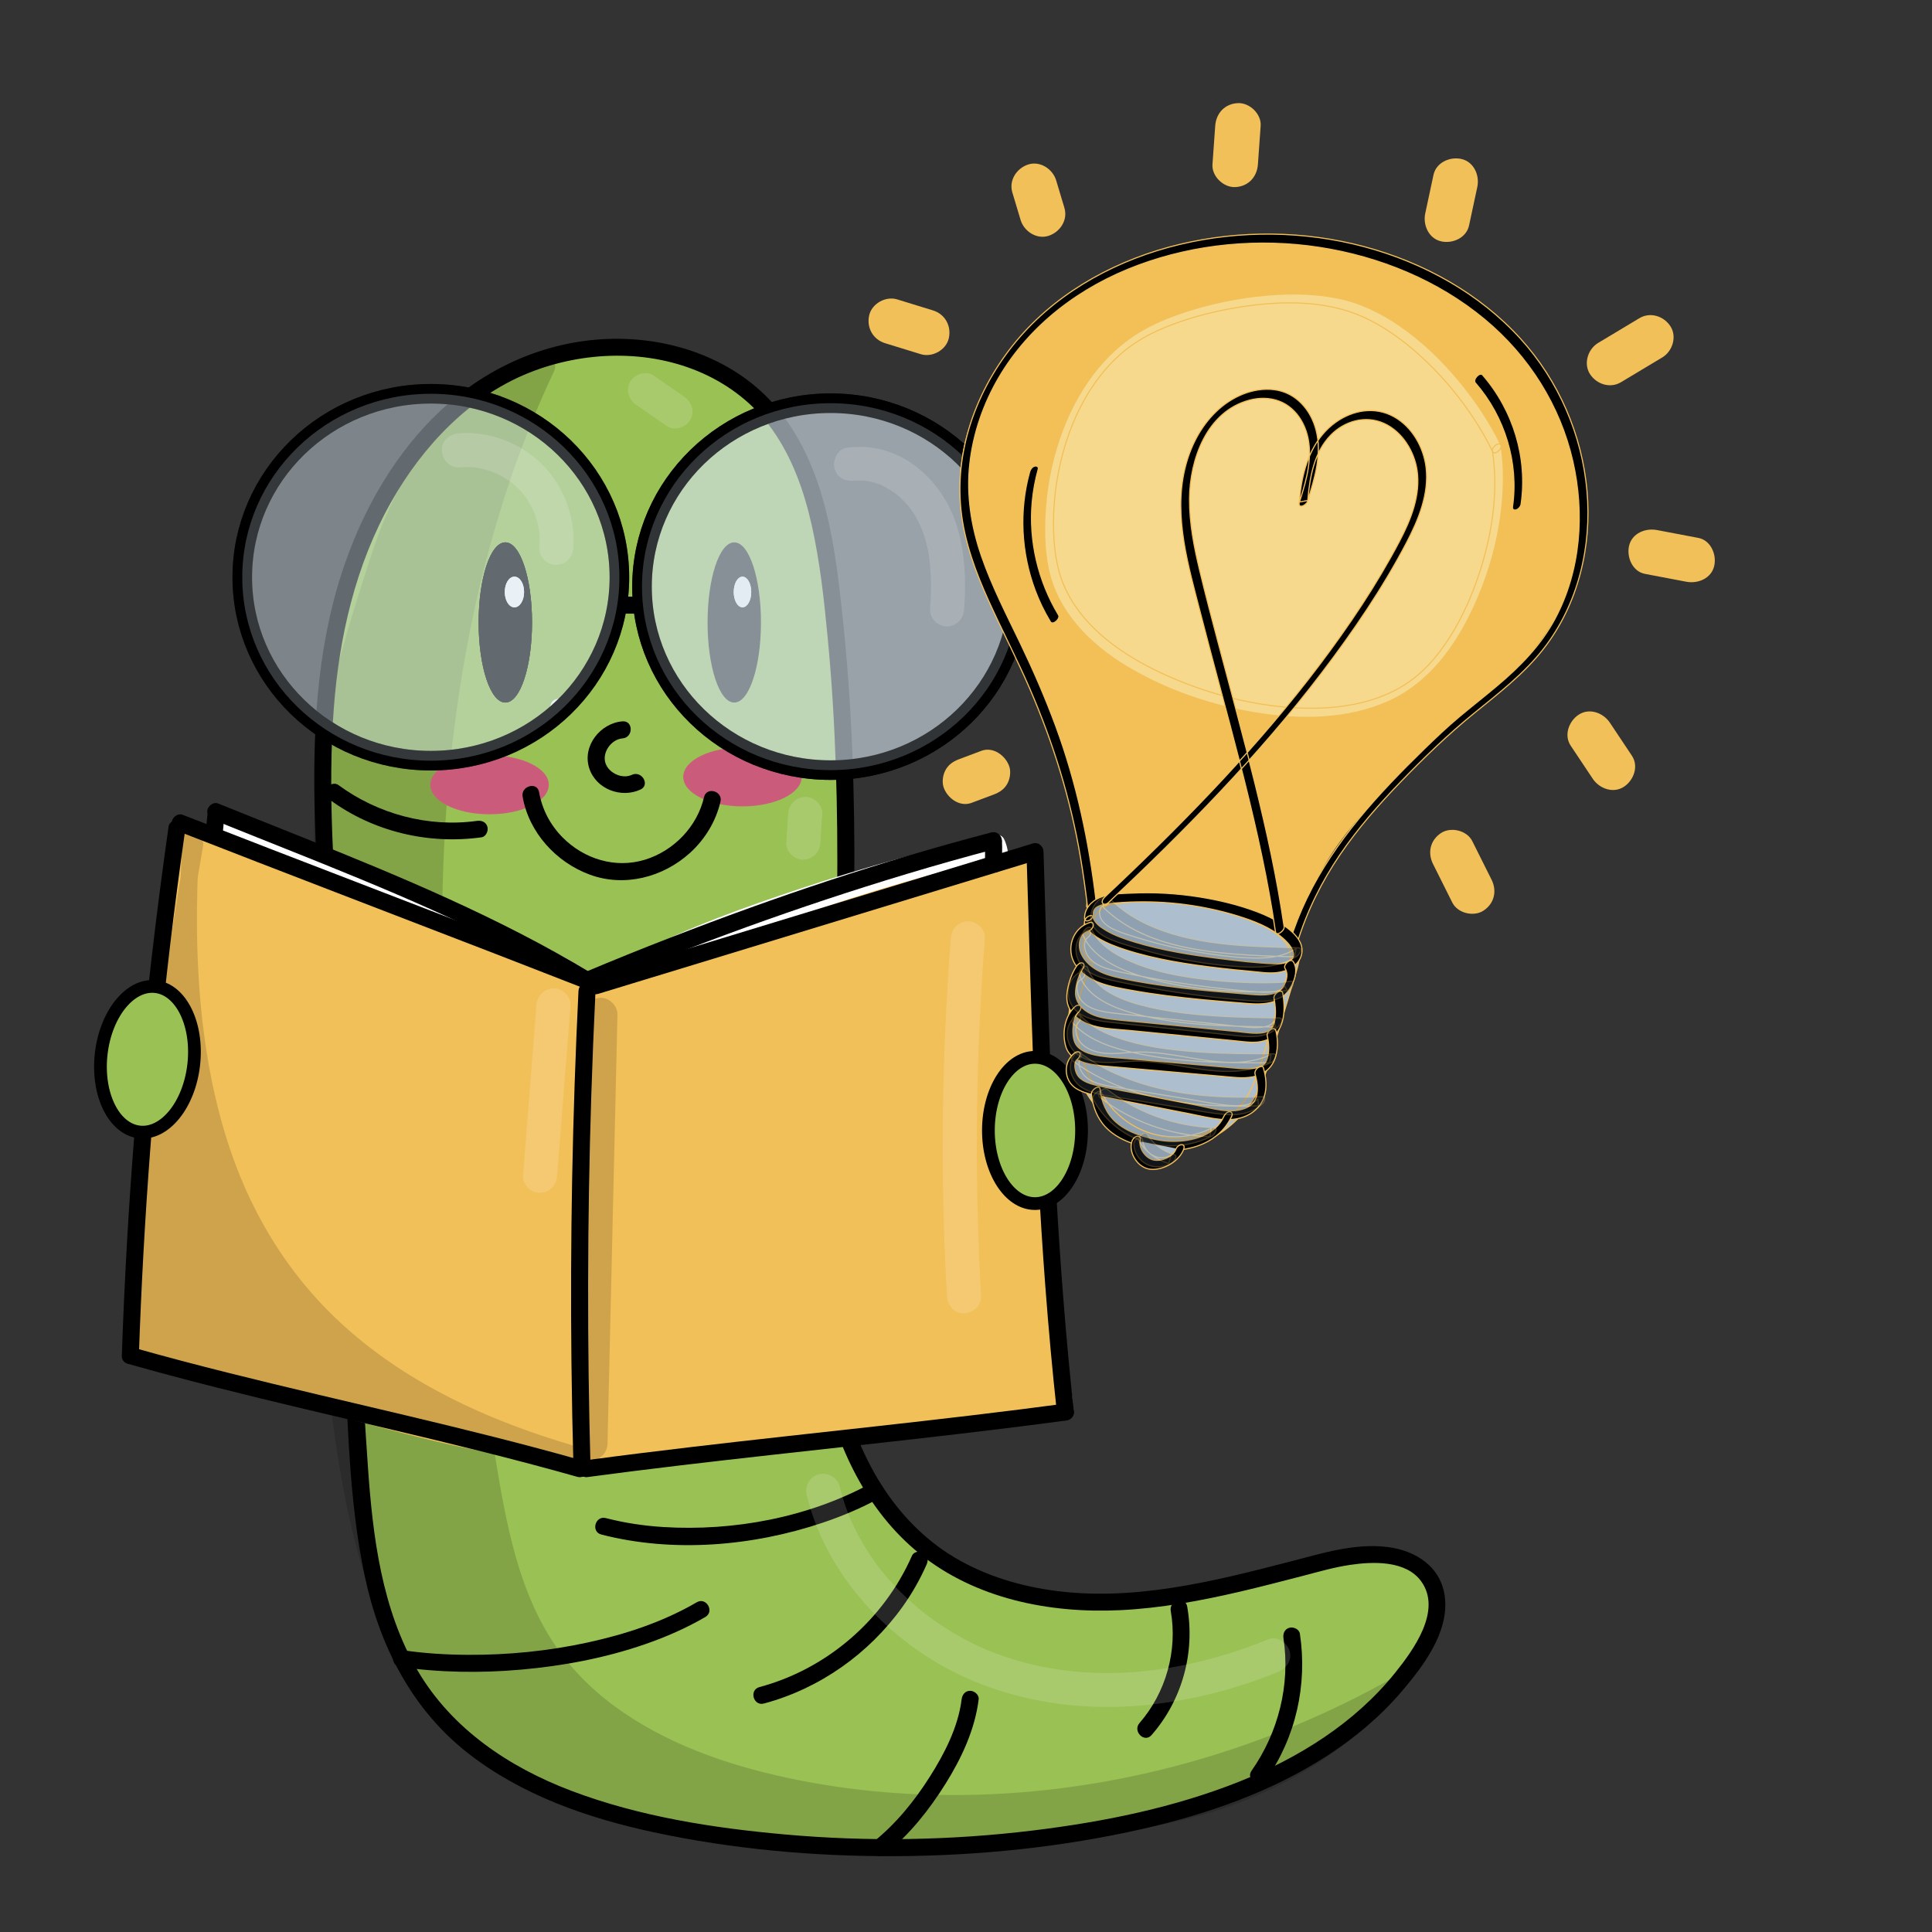 <?xml version="1.0" encoding="utf-8"?>
<!-- Generator: Adobe Adobe Illustrator 24.2.0, SVG Export Plug-In . SVG Version: 6.00 Build 0)  -->
<svg version="1.1" xmlns="http://www.w3.org/2000/svg" xmlns:xlink="http://www.w3.org/1999/xlink" x="0px" y="0px"
	 viewBox="0 0 1700.79 1700.79" style="enable-background:new 0 0 1700.79 1700.79;" xml:space="preserve">
<rect x="0" y="0" width="1700.79" height="1700.79" fill="#333333" stroke="none"/>
<style type="text/css">
	.st0{fill:#99C154;}
	.st1{opacity:0.149;}
	.st2{fill:#FFFFFF;}
	.st3{fill:#F2C059;}
	.st4{fill:#CB5B7A;stroke:#CC5C7B;stroke-miterlimit:10;}
	.st5{stroke:#000000;stroke-miterlimit:10;}
	.st6{fill:#FFFFFF;stroke:#FFFFFF;stroke-miterlimit:10;}
	.st7{fill:#FFFFFF;stroke:#FFFFFF;stroke-width:0.951;stroke-miterlimit:10;}
	.st8{fill:none;stroke:#000000;stroke-width:17.235;stroke-miterlimit:10;}
	.st9{opacity:0.471;fill:#D3E1EC;stroke:#000000;stroke-width:17.235;stroke-miterlimit:10;}
	.st10{opacity:0.639;fill:#D3E1EC;stroke:#000000;stroke-width:17.235;stroke-miterlimit:10;}
	.st11{fill:#99C154;stroke:#000000;stroke-width:11.21;stroke-miterlimit:10;}
	.st12{fill:#ADBECF;stroke:#F2C059;stroke-miterlimit:10;}
	.st13{fill:#F3C057;stroke:#F2C059;stroke-miterlimit:10;}
	.st14{fill:#F7D98D;stroke:#F2C059;stroke-miterlimit:10;}
	.st15{stroke:#F2C059;stroke-miterlimit:10;}
	.st16{fill:#AEBFCE;stroke:#F2C059;stroke-miterlimit:10;}
	.st17{opacity:0.271;}
	.st18{fill:#3D4C5B;stroke:#F2C059;stroke-miterlimit:10;}
</style>
<g id="Ebene_1">
</g>
<g id="Ebene_4">
</g>
<g id="Ebene_11">
</g>
<g id="Ebene_9">
</g>
<g id="Ebene_8">
</g>
<g id="Ebene_3">
</g>
<g id="Ebene_16">
</g>
<g id="Ebene_7">
</g>
<g id="Ebene_10">
</g>
<g id="Ebene_5">
</g>
<g id="Ebene_5_Kopie">
</g>
<g id="Ebene_12">
</g>
<g id="Ebene_14">
</g>
<g id="Ebene_15">
</g>
<g id="Ebene_13">
	<g>
		<g>
			<path class="st0" d="M737.48,1007.75c7.07-163.83,14.11-328.58-6.31-491.29c-6.86-54.66-18.1-111.79-53.89-153.67
				c-56.51-66.12-163.24-72.99-238.71-29.75S316.84,458.94,297.85,543.82c-19,84.88-14.18,173.04-9.26,259.88
				c8.61,151.94,17.21,303.88,25.82,455.83c4.66,82.23,11.17,169.76,60.55,235.68c52.87,70.58,143.73,100.84,230.61,115.98
				c122.09,21.27,248,20.43,369.79-2.48c105.6-19.86,215.68-62.03,273.71-152.47c11.73-18.28,21.13-41.38,12.31-61.22
				c-14.24-32.04-60.08-29.38-94.06-20.73c-57.67,14.68-115.32,31.45-174.7,35.33c-59.38,3.87-121.82-6.37-170.02-41.27
				c-54.19-39.23-84-105.22-93.78-171.4c-9.78-66.18-1.84-133.55,6.1-199.97"/>
			<g>
				<path d="M744.98,1007.75c6.63-153.6,13.27-307.97-2.84-461.23c-6.67-63.48-14.59-132.53-55.63-184.26
					c-33.72-42.51-87.52-63.34-140.85-64c-56.95-0.7-110.71,21.13-153.03,58.82c-44.23,39.38-74.34,92.91-92.28,148.88
					c-22.05,68.79-25.17,142.23-23.18,213.92c2.12,76.36,7.82,152.7,12.14,228.97c4.42,78.09,8.85,156.19,13.27,234.28
					c3.85,67.97,4.32,137.57,18.53,204.4c12.96,60.93,41.13,116.94,90.87,155.84c47.07,36.81,104.9,56.99,162.75,69.45
					c70.25,15.12,142.8,21.6,214.6,21.2c72.51-0.4,145.61-7.89,216.36-23.95c56.98-12.94,113.64-32.63,162.89-64.6
					c24.21-15.72,46.65-34.48,65.4-56.48c18.78-22.04,41.19-51.42,38.07-82.14c-2.78-27.39-25.69-42.06-51.12-45.05
					c-28.58-3.36-56.76,5.52-84.07,12.6c-69.02,17.89-140.88,36.09-212.62,25.38c-31.46-4.7-62.24-14.67-89.12-31.93
					c-25.78-16.56-46.68-39.69-62.35-65.89c-35.07-58.61-43.11-127.79-40.52-194.88c1.42-36.85,5.78-73.51,10.16-110.1
					c1.14-9.56-13.87-9.48-15,0c-8.65,72.36-17.37,146.42-2.94,218.65c11.48,57.44,38.64,114.62,84.94,152
					c49.4,39.89,114.57,52.84,176.82,49.84c35.34-1.7,70.31-8.15,104.71-16.15c18.29-4.26,36.48-8.98,54.66-13.69
					c14.27-3.7,28.54-7.92,43.15-10.06c20.03-2.94,48.99-4.01,62.38,14.54c18.53,25.67-6.83,60.4-22.93,80.45
					c-35.51,44.23-84.9,74.99-137.13,95.8c-57.87,23.06-119.74,35.5-181.4,43.03c-72.51,8.85-145.94,10.02-218.69,3.53
					c-63.47-5.66-128.14-15.77-188-38.41c-54.77-20.73-105.2-54.49-135.32-105.83c-31.69-54.02-39.52-118.21-43.79-179.58
					c-5.1-73.26-8.47-146.68-12.63-220c-4.28-75.55-8.56-151.09-12.84-226.64c-4.15-73.33-10.08-147.12-4.58-220.53
					c4.74-63.41,19.16-126.54,50.66-182.26c27.51-48.66,68.8-92.65,121.57-113.64c47.92-19.06,104.68-20.78,152.24,0.44
					c24.39,10.88,45.82,27.64,61.37,49.45c17.83,25.02,28.12,54.26,34.84,84.02c7.39,32.72,10.97,66.29,14.15,99.64
					c3.6,37.62,5.86,75.36,7.14,113.13c2.53,74.84,1.18,149.75-1.43,224.57c-1.26,36.17-2.82,72.33-4.38,108.48
					C729.56,1017.4,744.56,1017.38,744.98,1007.75L744.98,1007.75z"/>
			</g>
		</g>
		<g>
			<g>
				<path d="M1030.64,1418.2c6.18,34.81-4.27,72-27.49,98.61c-6.32,7.24,4.24,17.9,10.61,10.61
					c27.02-30.96,38.53-72.78,31.35-113.21C1043.42,1404.72,1028.97,1408.74,1030.64,1418.2L1030.64,1418.2z"/>
			</g>
		</g>
		<g>
			<g>
				<path d="M1129.87,1442.19c6.16,40.78-4.46,83.02-28.1,116.64c-5.56,7.91,7.44,15.42,12.95,7.57
					c26.1-37.12,36.37-83.47,29.61-128.2c-0.6-4-5.66-6.24-9.23-5.24C1130.82,1434.16,1129.26,1438.15,1129.87,1442.19
					L1129.87,1442.19z"/>
			</g>
		</g>
		<g>
			<g>
				<path d="M779.81,1631.8c20.95-16.83,38.23-38.6,52.43-61.29c14.16-22.64,26-47.81,29.31-74.54c0.5-4.03-3.8-7.5-7.5-7.5
					c-4.47,0-7,3.46-7.5,7.5c-3.02,24.4-15.11,47.81-28.1,68.29c-13.42,21.17-29.64,41.18-49.25,56.93c-3.18,2.56-2.61,7.93,0,10.61
					C772.29,1634.95,776.67,1634.32,779.81,1631.8L779.81,1631.8z"/>
			</g>
		</g>
		<g>
			<g>
				<path d="M802.84,1369.54c-24.76,56.33-74.8,99.71-134.3,115.65c-9.31,2.5-5.36,16.97,3.99,14.46
					c49.08-13.15,92.4-43.88,121.95-85.1c8.39-11.71,15.51-24.26,21.31-37.44c1.64-3.74,1.06-8.01-2.69-10.26
					C809.94,1364.96,804.47,1365.84,802.84,1369.54L802.84,1369.54z"/>
			</g>
		</g>
		<g>
			<g>
				<path d="M351.41,1467.3c35.43,5.15,71.41,5.68,107.06,2.54c37.06-3.27,74.06-10.17,109.26-22.35
					c18.4-6.37,36.38-14.19,53.21-24.01c8.33-4.86,0.79-17.83-7.57-12.95c-29.57,17.24-62.47,28.09-95.8,35.35
					c-34.72,7.57-70.34,11.12-105.87,10.91c-18.81-0.11-37.68-1.24-56.3-3.95c-4.04-0.59-8.01,1-9.23,5.24
					C345.16,1461.59,347.4,1466.72,351.41,1467.3L351.41,1467.3z"/>
			</g>
		</g>
		<g>
			<g>
				<path d="M529.35,1350.88c63.3,16.33,133.36,10.29,194.93-10.41c17.2-5.78,34-12.92,49.94-21.6c8.48-4.62,0.92-17.58-7.57-12.95
					c-54.89,29.9-120.67,42.22-182.8,38.36c-17.06-1.06-33.96-3.59-50.51-7.86C523.98,1334,519.99,1348.47,529.35,1350.88
					L529.35,1350.88z"/>
			</g>
		</g>
		<g>
			<g>
				<path d="M290.25,703.98c38.27,28.15,86.71,39.64,133.6,33.13c4-0.56,6.23-5.69,5.24-9.23c-1.21-4.32-5.18-5.8-9.23-5.24
					c-42.94,5.97-87.25-6.03-122.04-31.61c-3.29-2.42-8.34-0.52-10.26,2.69C285.29,697.5,287.01,701.59,290.25,703.98L290.25,703.98
					z"/>
			</g>
		</g>
		<g class="st1">
			<path d="M481.57,322.52c-69.94,147.52-97.56,312.42-99.66,475.67c-2.1,163.25,20.49,325.77,46.91,486.88
				c9.55,58.24,20.39,118.39,53.51,167.24c47.59,70.18,132.97,104.74,216.08,121.55c178.63,36.12,370.33,0.29,529.22-88.97
				c-43.67,49.66-105.36,87.11-169,105.07s-130.13,23.07-196.16,26.63c-93.61,5.05-188.91,7.59-279.68-15.79
				c-253.75-65.36-309.98-170.87-298.62-881.42c1.24-77.67,26.81-157.2,50.69-231.12c23.88-73.92,73.96-143.34,146.42-171.36"/>
			<g>
				<path d="M475.09,318.73c-56.64,119.88-85.91,250.63-96.3,382.4c-11.09,140.63-0.49,281.99,18.04,421.52
					c9.14,68.79,18.82,137.9,32.06,206.04c11.49,59.11,30.98,117.14,74.43,160.65c39.43,39.48,91.5,64.04,144.44,79.72
					c57.88,17.14,118.84,25.06,179.11,26.08c125.23,2.12,250.55-27.26,363-82.03c14.06-6.85,27.91-14.12,41.55-21.76
					c-3.03-3.93-6.06-7.85-9.09-11.78c-31.71,35.81-71.14,64.15-114.49,84.22c-47.41,21.95-99.71,31.99-151.32,37.94
					c-54.49,6.29-109.65,8.93-164.47,10.29c-54.73,1.36-109.89,0.04-163.95-9.24c-45.32-7.78-91.34-20.57-133.79-38.52
					c-27.4-11.58-56.74-28.49-78.97-48.34c-24.72-22.08-42.79-47.35-57.65-77.19c-18.24-36.62-29.75-77.4-38.15-117.98
					c-11.67-56.36-17.56-113.83-21.56-171.19c-5.5-78.82-7.15-157.89-7.58-236.88c-0.26-48.44,0.01-96.89,0.59-145.32
					c0.32-26.82-0.03-53.79,2.54-80.52c2.6-27,7.76-53.71,14.14-80.05c6.49-26.8,14.32-53.25,22.58-79.55
					c7.18-22.86,13.89-46.09,23.58-68.05c17.41-39.44,42.44-75.93,75.89-103.45c16.04-13.19,34.21-24.04,53.54-31.63
					c8.89-3.49,5.02-18-3.99-14.46c-41.16,16.15-75.33,44.5-101.92,79.55c-13.42,17.68-24.74,36.92-34.05,57.06
					c-10.12,21.87-17.28,44.74-24.57,67.67c-16.84,52.99-32.39,106.7-39.03,162.05c-3.22,26.83-3.23,53.77-3.58,80.75
					c-0.34,26.01-0.58,52.01-0.72,78.02c-0.44,86.97,0.2,174.02,4.41,260.9c3.11,64.16,8.05,128.43,18.41,191.87
					c7.38,45.21,17.55,90.46,34.92,132.98c13.47,32.96,31.28,64.08,55.57,90.3c22.09,23.85,49.03,42.76,78.06,57.21
					c32.8,16.34,67.9,27.67,103.21,37.15c102.02,27.4,207.8,24.08,312.3,17.77c55.86-3.37,112.02-8.62,166.37-22.56
					c47.75-12.24,93.02-33.28,132.53-62.86c18.78-14.06,36.19-29.79,51.75-47.36c5.54-6.26-1.41-16.08-9.09-11.78
					c-107.22,60.03-228.34,95.66-351.22,101.11c-60.62,2.69-121.67-1.85-181-14.74c-53.15-11.55-106.04-30.08-150.26-62.47
					c-21.78-15.95-41.02-35.65-55.6-58.41c-16.36-25.52-26.85-54.1-34.41-83.33c-7.78-30.07-12.61-60.8-17.59-91.43
					c-5.69-35.04-11.17-70.12-16.23-105.26c-19.77-137.41-33.04-276.48-26.7-415.42c5.89-129.15,28.96-258.48,77.95-378.55
					c6.01-14.72,12.45-29.25,19.24-43.62C492.14,317.62,479.22,310,475.09,318.73L475.09,318.73z"/>
			</g>
		</g>
		<g>
			<path class="st2" d="M198.34,723.7c-8.85,6.26-8.17,20.5-1.47,29.02c6.7,8.53,17.34,12.76,27.47,16.63
				c68.88,26.29,137.76,52.59,206.64,78.88c42.98,16.41,87.11,33.04,133.11,33.29c44.5,0.24,87.47-14.88,129.39-29.81
				c44.84-15.97,89.67-31.93,134.51-47.9c14.12-5.03,28.7-10.34,39.49-20.75c10.79-10.41,16.72-27.43,9.89-40.77
				c-94.21,20.76-186.63,49.64-275.9,86.21c-27.15,11.12-76.9,39.22-76.9,39.22s-45.26-27.57-63.07-35.19
				c-88.14-37.71-176.27-75.43-264.41-113.14"/>
			<g>
				<path class="st2" d="M193.04,718.39c-8.19,6.33-10.15,17.61-7.77,27.23c2.71,10.93,11.32,18.86,20.95,24.01
					c11.53,6.17,24.42,10.12,36.61,14.77c13.65,5.21,27.3,10.42,40.96,15.63c54.22,20.7,108.32,41.76,162.69,62.05
					c25.63,9.57,51.71,18.47,78.72,23.2c27.01,4.73,53.91,4.61,80.91-0.11c26.94-4.71,52.99-13.38,78.72-22.45
					c27.24-9.61,54.43-19.37,81.64-29.06c15.57-5.54,31.14-11.09,46.7-16.63c13.52-4.81,27.45-9.11,40.35-15.46
					c11.89-5.86,23.04-14.44,29.09-26.51c5.86-11.68,6.92-24.62,1.23-36.55c-1.47-3.08-5.41-4.12-8.47-3.45
					c-57.64,12.74-114.61,28.44-170.6,47.13c-49.02,16.36-98.27,33.8-144.24,57.59c-13.37,6.92-26.64,14.06-39.75,21.46
					c2.52,0,5.05,0,7.57,0c-24.91-15.17-50.01-29.6-76.85-41.09c-53.56-22.92-107.11-45.83-160.67-68.75
					c-29.99-12.83-59.98-25.67-89.97-38.5c-3.75-1.6-8-1.09-10.26,2.69c-1.88,3.14-1.03,8.67,2.69,10.26
					c53.56,22.92,107.11,45.83,160.67,68.75c26.62,11.39,53.25,22.78,79.87,34.18c18.1,7.74,35.58,15.6,52.71,25.3
					c11.52,6.52,22.93,13.23,34.23,20.11c2.31,1.4,5.26,1.31,7.57,0c28.93-16.33,58.35-31.85,89.23-44.17
					c54.23-21.64,109.59-40.46,165.77-56.36c31.76-8.99,63.78-17.02,96-24.14c-2.82-1.15-5.65-2.3-8.47-3.45
					c4.06,8.52,1.11,18.41-3.82,25.88c-5.93,8.98-16.03,14.59-25.66,18.77c-11.08,4.81-22.72,8.46-34.09,12.51
					c-12.45,4.44-24.91,8.87-37.36,13.31c-25.53,9.09-51.06,18.19-76.59,27.28c-24.01,8.55-48.07,17.15-72.89,23.08
					c-24.61,5.88-49.67,8.58-74.92,6.17c-24.97-2.39-49.38-9.39-73.03-17.5c-50.3-17.25-99.7-37.52-149.38-56.49
					c-27.92-10.66-55.85-21.32-83.77-31.98c-11.23-4.29-25.18-7.71-34.09-16.27c-5.94-5.71-9.1-16.05-1.63-21.82
					c3.23-2.5,2.58-7.97,0-10.61C200.51,715.2,196.22,715.93,193.04,718.39L193.04,718.39z"/>
			</g>
		</g>
		<g>
			<g>
				<path class="st2" d="M491.62,630.21c9.65,0,9.67-15,0-15C481.97,615.21,481.95,630.21,491.62,630.21L491.62,630.21z"/>
			</g>
		</g>
		<g>
			<path class="st3" d="M159.77,740.93c-23.61,174.57-54.53,448.35-37.32,452.47c371.64,88.82,307.46,122.81,814.56,41.59
				c-23.19-156.62-38.54-319.16-27.76-479.3C682.82,805.44,618.52,860.61,525.7,862.19c-127.22,2.17-231.6-105.97-357.5-124.37"/>
			<g>
				<path class="st3" d="M152.54,738.93c-7.38,54.6-14.27,109.26-20.62,163.99c-6.21,53.47-11.99,107.01-16.53,160.65
					c-3.06,36.17-6.79,73.02-5.2,109.37c0.33,7.62,0.02,19.12,5.85,25.05c2.4,2.44,5.52,2.9,8.73,3.67
					c6.76,1.62,13.52,3.26,20.27,4.92c12.67,3.1,25.33,6.26,37.97,9.47c41.55,10.55,82.92,21.8,124.3,33.01
					c30.97,8.39,61.96,16.77,93.31,23.64c28.01,6.13,56.33,10.84,84.89,13.39c31.4,2.8,62.97,2.97,94.46,1.6
					c42.34-1.85,84.55-6.25,126.61-11.41c59.7-7.32,119.2-16.26,178.62-25.54c17.94-2.8,35.88-5.65,53.81-8.52
					c4.33-0.69,5.77-5.6,5.24-9.23c-18.2-123.15-31.18-247.41-31.01-372.02c0.05-35.12,1.18-70.24,3.52-105.29
					c0.34-5.11-5.05-8.21-9.49-7.23c-60.78,13.38-120.85,29.7-179.85,49.51c-38.13,12.8-75.6,27.56-113.87,39.91
					c-30.34,9.79-59.64,16.74-90.88,16.85c-58.88,0.2-113.83-24.23-165.52-50.02c-53.44-26.66-106.6-56.71-165.34-70.07
					c-7.15-1.63-14.36-2.97-21.61-4.05c-4.03-0.6-8.02,1.01-9.23,5.24c-1.01,3.53,1.24,8.63,5.24,9.23
					c59.97,8.94,114.08,37.54,167.49,64.61c52.78,26.75,107.42,53.57,167.2,59.08c35.22,3.25,70.11-2.4,103.82-12.43
					c36.96-10.99,72.88-25.35,109.3-37.96c55.77-19.31,112.46-35.74,169.92-49.23c9.09-2.14,18.2-4.2,27.32-6.21
					c-3.16-2.41-6.33-4.82-9.49-7.23c-8.36,125.35-0.95,251.22,13.87,375.81c4.19,35.23,8.97,70.39,14.16,105.48
					c1.75-3.08,3.49-6.15,5.24-9.23c-63.6,10.18-127.26,20.15-191.11,28.72c-44.97,6.03-90.07,11.43-135.34,14.58
					c-33.21,2.31-66.56,3.33-99.83,1.65c-28.84-1.45-54.22-4.64-82.14-9.95c-29.46-5.61-58.55-13-87.52-20.69
					c-37.22-9.88-74.33-20.2-111.57-30c-23.63-6.21-47.3-12.26-71.02-18.12c-6.64-1.64-13.29-3.26-19.94-4.87
					c-3.31-0.8-6.63-1.6-9.94-2.39c-1.84-0.44-3-1.53-0.73,0.11c-0.9-0.65,1.58,1.44,0.94,0.77c-1.01-1.06,1.21,1.83,0.33,0.39
					c-0.88-1.45,0.43,1.92,0.02,0.09c-0.33-1.5-0.79-2.97-1.08-4.49c-0.09-0.45-0.14-0.9-0.21-1.34c-0.22-1.28,0.18,1.8,0.02,0.12
					c-0.11-1.16-0.25-2.32-0.35-3.48c-0.22-2.65-0.35-5.31-0.44-7.96c-0.23-6.68-0.18-13.36-0.04-20.04
					c0.39-18.72,1.54-37.43,2.88-56.1c3.62-50.48,8.8-100.86,14.36-151.16c6.07-54.94,12.75-109.82,19.91-164.63
					c1.57-12.01,3.16-24.02,4.78-36.03c0.55-4.04-0.97-8.01-5.24-9.23C158.27,732.7,153.08,734.92,152.54,738.93L152.54,738.93z"/>
			</g>
		</g>
		<g>
			<g>
				<path d="M509.25,872.39c-5.32,109.17-7.41,218.5-6.19,327.79c0.34,30.89,0.96,61.79,1.82,92.67c0.27,9.63,15.27,9.67,15,0
					c-3.05-109.26-2.86-218.61,0.62-327.85c0.99-30.88,2.24-61.75,3.74-92.61C524.72,862.74,509.72,862.77,509.25,872.39
					L509.25,872.39z"/>
			</g>
		</g>
		<g>
			<g>
				<path d="M526.56,874.94c100.29-30.59,200.58-61.18,300.87-91.77c28.56-8.71,57.13-17.43,85.69-26.14
					c9.21-2.81,5.28-17.29-3.99-14.46c-100.29,30.59-200.58,61.18-300.87,91.77c-28.56,8.71-57.13,17.43-85.69,26.14
					C513.37,863.29,517.29,877.77,526.56,874.94L526.56,874.94z"/>
			</g>
		</g>
		<g>
			<g>
				<path d="M903.62,749.8c1.99,63.54,3.71,127.08,6.13,190.6c2.44,64.1,5.64,128.17,10.49,192.13c2.8,36.9,6.15,73.76,10.14,110.55
					c0.44,4.03,3.13,7.5,7.5,7.5c3.72,0,7.94-3.45,7.5-7.5c-7.01-64.57-11.99-129.33-15.61-194.18
					c-3.56-63.67-5.85-127.4-7.84-191.14c-1.13-35.99-2.17-71.98-3.3-107.98C918.32,740.17,903.32,740.13,903.62,749.8L903.62,749.8
					z"/>
			</g>
		</g>
		<g>
			<g>
				<path d="M516.75,1300.36c109.36-14.66,219.2-25.31,328.77-38.21c30.81-3.63,61.6-7.44,92.35-11.56c4.01-0.54,7.5-3.06,7.5-7.5
					c0-3.63-3.46-8.04-7.5-7.5c-109.36,14.66-219.2,25.31-328.77,38.21c-30.81,3.63-61.6,7.44-92.35,11.56
					c-4.01,0.54-7.5,3.06-7.5,7.5C509.25,1296.49,512.71,1300.9,516.75,1300.36L516.75,1300.36z"/>
			</g>
		</g>
		<g>
			<g>
				<path d="M156.72,731.72c93.2,36.44,186.69,72.12,280.02,108.22c26.06,10.08,52.1,20.19,78.12,30.37
					c3.8,1.49,8.19-1.63,9.23-5.24c1.21-4.23-1.48-7.76-5.24-9.23c-93.2-36.44-186.69-72.12-280.02-108.22
					c-26.06-10.08-52.1-20.19-78.12-30.37c-3.8-1.49-8.19,1.63-9.23,5.24C150.27,726.73,152.96,730.25,156.72,731.72L156.72,731.72z
					"/>
			</g>
		</g>
		<g>
			<g>
				<path d="M148.45,727.41c-17.2,120.57-29.44,241.83-36.49,363.42c-1.98,34.17-3.55,68.36-4.72,102.57c-0.33,9.65,14.67,9.64,15,0
					c4.14-120.39,13.26-240.59,27.4-360.22c4.02-33.98,8.45-67.91,13.28-101.78c0.58-4.04-0.99-8.01-5.24-9.23
					C154.16,721.16,149.02,723.4,148.45,727.41L148.45,727.41z"/>
			</g>
		</g>
		<g>
			<g>
				<path d="M112.74,1200.63c102.57,29.1,207.01,50.98,310.4,76.89c28.47,7.13,56.86,14.57,85.09,22.58
					c9.3,2.64,13.27-11.83,3.99-14.46c-102.57-29.1-207.01-50.98-310.4-76.89c-28.47-7.13-56.86-14.57-85.09-22.58
					C107.43,1183.52,103.45,1197.99,112.74,1200.63L112.74,1200.63z"/>
			</g>
		</g>
		<g>
			<g>
				<path d="M518.84,870.31c91.3-38.42,184.59-72.4,279.45-100.96c25.95-7.81,52.03-15.18,78.26-22.03
					c9.33-2.44,5.38-16.91-3.99-14.46c-95.84,25.04-189.99,56.69-282.31,92.52c-25.27,9.81-50.41,19.97-75.39,30.48
					c-3.72,1.56-6.43,4.97-5.24,9.23C510.59,868.58,515.07,871.89,518.84,870.31L518.84,870.31z"/>
			</g>
		</g>
		<g>
			<g>
				<path d="M867.05,740.08c0.41,6.92-0.15,13.87,0.26,20.8c0.57,9.59,15.58,9.66,15,0c-0.41-6.92,0.15-13.87-0.26-20.8
					C881.47,730.49,866.47,730.42,867.05,740.08L867.05,740.08z"/>
			</g>
		</g>
		<g>
			<g>
				<path d="M182.46,718.59c-0.36,3.93-0.72,7.87-1.07,11.8c-0.36,3.92,3.7,7.67,7.5,7.5c4.37-0.2,7.12-3.3,7.5-7.5
					c0.36-3.93,0.72-7.87,1.07-11.8c0.36-3.92-3.7-7.67-7.5-7.5C185.6,711.28,182.84,714.39,182.46,718.59L182.46,718.59z"/>
			</g>
		</g>
		<g>
			<g>
				<path d="M187.97,721.78c85.81,34.8,172.78,67.21,255.42,109.24c23.66,12.03,46.92,24.84,69.67,38.53
					c8.29,4.99,15.84-7.97,7.57-12.95c-80.55-48.48-167.36-84.73-254.45-119.56c-24.74-9.9-49.52-19.72-74.22-29.73
					c-3.78-1.53-8.2,1.67-9.23,5.24C181.51,716.82,184.23,720.26,187.97,721.78L187.97,721.78z"/>
			</g>
		</g>
		<ellipse class="st4" cx="430.94" cy="690.86" rx="51.66" ry="25.48"/>
		<ellipse class="st4" cx="653.63" cy="683.89" rx="51.66" ry="25.48"/>
		<ellipse class="st5" cx="444.86" cy="547.97" rx="23" ry="70"/>
		<ellipse class="st5" cx="444.86" cy="547.97" rx="23" ry="70"/>
		<ellipse class="st5" cx="444.86" cy="547.97" rx="23" ry="70"/>
		<ellipse class="st5" cx="646.39" cy="547.97" rx="23" ry="70"/>
		<g>
			<g>
				<path d="M548.02,635.02c-19.48,1.5-35.58,21.63-29.34,41.14c5.92,18.51,28.04,26.86,45.15,18.9c8.74-4.07,1.13-17-7.57-12.95
					c-8.43,3.92-20-1.36-23.12-9.93c-3.49-9.6,4.96-21.39,14.88-22.15C557.58,649.29,557.66,634.28,548.02,635.02L548.02,635.02z"/>
			</g>
		</g>
		<g>
			<g>
				<path d="M460.08,701.3c5.49,31.5,29.43,57.73,59.1,68.65c30.53,11.24,64.44,2.38,88.19-19.08
					c13.19-11.92,22.86-27.82,26.88-45.17c2.18-9.39-12.28-13.4-14.46-3.99c-6.02,25.99-26.59,47.3-52.04,55.11
					c-26.03,7.98-53.59-0.52-72.52-19.66c-10.84-10.96-18.03-24.67-20.67-39.86C472.89,687.82,458.44,691.84,460.08,701.3
					L460.08,701.3z"/>
			</g>
		</g>
		<ellipse class="st6" cx="452.86" cy="521.15" rx="8" ry="13"/>
		<ellipse class="st6" cx="452.86" cy="521.15" rx="8" ry="13"/>
		<ellipse class="st7" cx="653.63" cy="521.15" rx="7.23" ry="13"/>
		<ellipse class="st7" cx="653.63" cy="521.15" rx="7.23" ry="13"/>
		<ellipse class="st8" cx="379.28" cy="508.15" rx="166" ry="161.5"/>
		<ellipse class="st9" cx="379.28" cy="508.15" rx="166" ry="161.5"/>
		<ellipse class="st8" cx="731.17" cy="516.46" rx="166" ry="161.5"/>
		<ellipse class="st10" cx="731.17" cy="516.46" rx="166" ry="161.5"/>
		<g>
			<g>
				<path d="M551.72,540.23c1.86,0,3.71,0,5.57,0c3.92,0,7.68-3.45,7.5-7.5c-0.18-4.06-3.3-7.5-7.5-7.5c-1.86,0-3.71,0-5.57,0
					c-3.92,0-7.68,3.45-7.5,7.5C544.4,536.79,547.51,540.23,551.72,540.23L551.72,540.23z"/>
			</g>
		</g>
		<g class="st1">
			<path d="M168.2,737.82c-19.99,316.83,90.77,471.57,339,543.34c-128.15-30.55-256.3-61.09-384.46-91.64
				c6.65-149.87,22.98-299.31,48.86-447.07"/>
			<g>
				<path d="M160.7,737.82c-3.51,56.27-3.49,112.98,3.46,168.99c5.77,46.46,16.11,92.52,34.07,135.87
					c16.01,38.63,37.65,74.56,65.27,106.03c27.51,31.33,60.54,57.59,96.32,78.88c39.8,23.68,83.03,41.42,127.14,55.3
					c6.06,1.91,12.14,3.73,18.24,5.5c1.33-4.82,2.66-9.64,3.99-14.46c-99.67-23.76-199.35-47.52-299.02-71.28
					c-28.48-6.79-56.96-13.58-85.43-20.36c1.84,2.41,3.67,4.82,5.51,7.23c5.2-116.47,16.14-232.7,33.01-348.06
					c4.74-32.41,9.94-64.75,15.58-97.02c1.65-9.44-12.8-13.49-14.46-3.99c-20.2,115.52-34.68,232.05-43.25,349.01
					c-2.44,33.32-4.39,66.68-5.88,100.05c-0.14,3.17,2.42,6.5,5.51,7.23c99.67,23.76,199.35,47.52,299.02,71.28
					c28.48,6.79,56.96,13.58,85.43,20.36c9.38,2.24,13.28-11.77,3.99-14.46c-44.24-12.83-87.59-29.15-128-51.4
					c-35.75-19.68-68.89-43.95-97.1-73.52c-27.69-29.03-49.94-62.77-66.56-99.26c-18.44-40.48-29.68-84.09-36.31-127.98
					c-8.05-53.31-9.12-107.62-6.74-161.41c0.33-7.52,0.74-15.03,1.21-22.54C176.3,728.18,161.3,728.21,160.7,737.82L160.7,737.82z"
					/>
			</g>
		</g>
		<g class="st1">
			<g>
				<path d="M513.57,893.42c-2.27,97.85-4.54,195.7-6.81,293.55c-0.65,27.96-1.3,55.91-1.95,83.87c-0.18,7.85,7.03,15.36,15,15
					c8.28-0.37,14.8-6.59,15-15c2.27-97.85,4.54-195.7,6.81-293.55c0.65-27.96,1.3-55.91,1.95-83.87c0.18-7.85-7.03-15.36-15-15
					C520.29,878.79,513.77,885.01,513.57,893.42L513.57,893.42z"/>
			</g>
		</g>
		
			<ellipse transform="matrix(0.11 -0.994 0.994 0.11 -810.946 958.948)" class="st11" cx="129.73" cy="932.08" rx="64.37" ry="41"/>
		<ellipse class="st11" cx="911.12" cy="995.18" rx="41" ry="64.37"/>
		<g class="st1">
			<g>
				<path class="st2" d="M837.02,826.06c-6.34,81.74-8.46,163.78-6.26,245.74c0.62,23.13,1.6,46.25,2.89,69.35
					c0.44,7.82,6.58,15.38,15,15c7.75-0.35,15.47-6.61,15-15c-4.59-81.85-4.96-163.93-1.01-245.82c1.12-23.11,2.58-46.21,4.38-69.28
					c0.61-7.84-7.33-15.34-15-15C843.37,811.44,837.67,817.66,837.02,826.06L837.02,826.06z"/>
			</g>
		</g>
		<g class="st1">
			<g>
				<path class="st2" d="M753.16,423.12c-2.84,0.38,2.08-0.03,2.66-0.04c1.71-0.05,3.43-0.01,5.14,0.1
					c0.63,0.04,4.73,0.67,1.82,0.14c1.44,0.26,2.87,0.54,4.3,0.88c1.42,0.34,2.84,0.74,4.23,1.19c0.93,0.3,1.86,0.62,2.78,0.96
					c1.51,0.6,1.83,0.71,0.95,0.34c-0.88-0.38-0.57-0.24,0.92,0.43c0.9,0.42,1.78,0.86,2.66,1.32c1.32,0.69,2.62,1.42,3.9,2.19
					c5.81,3.49,8.24,5.43,13.43,10.77c1.06,1.09,2.09,2.2,3.08,3.35c-0.02-0.02,2.96,3.55,1.48,1.67c2.01,2.56,3.8,5.34,5.45,8.15
					c6.72,11.44,10.65,24.84,12.43,38.96c-0.21-1.7,0.29,3.03,0.28,2.9c0.17,1.73,0.31,3.46,0.43,5.2c0.28,4.06,0.42,8.13,0.45,12.2
					c0.07,7.55-0.26,15.09-0.78,22.63c-0.54,7.84,7.29,15.35,15,15c8.59-0.38,14.42-6.6,15-15c2.35-34.01,0.11-71.57-19.3-100.85
					c-8.87-13.39-20.83-25.1-35.06-32.7c-15.52-8.28-31.89-11.04-49.23-8.69c-8.04,1.09-12.42,11.39-10.48,18.45
					C737.09,421.31,745.1,424.21,753.16,423.12L753.16,423.12z"/>
			</g>
		</g>
		<g class="st1">
			<g>
				<path class="st2" d="M403.87,411.43c5.21-0.38,10.48-0.39,15.67,0.29c-2.57-0.34,2.2,0.45,2.21,0.45
					c1.28,0.25,2.56,0.55,3.83,0.86c2.54,0.64,5.05,1.39,7.51,2.27c7.85,2.79,16.67,8.35,23.07,14.74c4.22,4.21,5.41,5.71,8.4,10.44
					c1.4,2.21,2.69,4.49,3.86,6.83c-0.02-0.03,1.65,3.45,1.22,2.48c-0.5-1.14,0.88,2.24,1,2.58c4.05,11.09,5.01,18.14,4.13,29.96
					c-0.58,7.84,7.31,15.34,15,15c8.62-0.39,14.38-6.6,15-15c1.98-26.86-8.39-54.45-27.4-73.5c-19.01-19.04-46.68-29.38-73.5-27.4
					c-7.81,0.58-15.38,6.49-15,15C389.22,404.06,395.49,412.05,403.87,411.43L403.87,411.43z"/>
			</g>
		</g>
		<g class="st1">
			<g>
				<path class="st2" d="M560.19,356.46c8.97,6.21,17.93,12.41,26.9,18.62c6.66,4.61,16.65,1.23,20.52-5.38
					c4.36-7.45,1.3-15.9-5.38-20.52c-8.97-6.21-17.93-12.41-26.9-18.62c-6.66-4.61-16.65-1.23-20.52,5.38
					C550.45,343.39,553.51,351.84,560.19,356.46L560.19,356.46z"/>
			</g>
		</g>
		<g class="st1">
			<g>
				<path class="st2" d="M693.85,716.54c-0.56,8.42-1.12,16.85-1.68,25.27c-0.52,7.85,7.27,15.35,15,15c8.57-0.38,14.44-6.6,15-15
					c0.56-8.42,1.12-16.85,1.68-25.27c0.52-7.85-7.27-15.35-15-15C700.27,701.92,694.41,708.13,693.85,716.54L693.85,716.54z"/>
			</g>
		</g>
		<g class="st1">
			<g>
				<path class="st2" d="M710.19,1316.38c14.59,58.97,54.7,108.72,105.13,141.49c56.42,36.65,125.44,49.59,191.89,43.28
					c40.47-3.84,80-13.82,117.61-29.18c7.49-3.06,12.81-9.97,10.48-18.45c-1.95-7.1-10.91-13.56-18.45-10.48
					c-61.75,25.23-130.04,37.12-194.61,25.1c-15.52-2.89-30.84-7.02-45.62-12.56c-1.6-0.6-3.2-1.22-4.79-1.85
					c-0.68-0.27-1.36-0.55-2.04-0.82c-0.05-0.02-2.28-0.95-0.92-0.37c-1.4-0.59-6.17-2.74-8.92-4.05
					c-6.41-3.06-12.7-6.38-18.83-9.96c-5.93-3.45-11.71-7.14-17.35-11.06c-2.81-1.96-5.58-3.97-8.32-6.04
					c-1.36-1.03-0.12-0.08,0.13,0.11c-0.77-0.6-1.54-1.21-2.3-1.82c-1.53-1.22-3.04-2.46-4.54-3.71
					c-10.63-8.91-20.53-18.71-29.49-29.31c-1.25-1.48-2.48-2.98-3.7-4.49c-0.45-0.57-0.91-1.14-1.36-1.71
					c1.48,1.87-0.49-0.65-0.75-1c-2.32-3.09-4.57-6.25-6.73-9.46c-4.31-6.41-8.28-13.04-11.87-19.88
					c-1.79-3.42-3.49-6.88-5.09-10.39c-0.3-0.66-0.59-1.32-0.89-1.98c-1.91-4.19,0.54,1.37-0.48-1.08
					c-0.74-1.78-1.45-3.58-2.13-5.39c-2.84-7.49-5.19-15.14-7.11-22.91c-1.95-7.87-10.79-12.58-18.45-10.48
					C712.67,1300.13,708.24,1308.49,710.19,1316.38L710.19,1316.38z"/>
			</g>
		</g>
		<g class="st1">
			<g>
				<path class="st2" d="M472.23,885.1c-3.93,49.99-7.85,99.97-11.78,149.96c-0.62,7.84,7.34,15.34,15,15c8.65-0.39,14.34-6.6,15-15
					c3.93-49.99,7.85-99.97,11.78-149.96c0.62-7.84-7.34-15.34-15-15C478.58,870.48,472.89,876.7,472.23,885.1L472.23,885.1z"/>
			</g>
		</g>
	</g>
</g>
<g id="Ebene_17">
	<g>
		<g id="Ebene_7_1_">
			<g>
				<path class="st12" d="M957.79,818.35c-11.31,6.64-11.16,25.56,0.26,32.27c-26.46,43.86-13.73,106.44,28.03,137.9
					c13.25,9.98,29.23,17.05,45.89,17.77c30.77,1.32,59.02-19.84,72.37-46.67c5.1-10.25,8.4-21.25,11.68-32.19
					c6.99-23.32,13.97-46.64,20.96-69.96c1.95-6.49,3.91-13.24,2.79-19.95c-2.32-13.98-16.73-22.7-30.12-28.36
					c-32.73-13.85-68.4-20.96-103.95-20.72c-10.15,0.07-20.55,0.79-29.74,4.87s-17.05,12.12-18.23,21.91"/>
				<g>
					<path class="st12" d="M957.48,814.95c-13.11,8.12-17.41,30.04-2.57,39.22c0.06-1.47,0.12-2.94,0.19-4.41
						c-18.82,31.54-19.18,71.68-2.91,104.69c17.52,35.56,58.44,64.96,100.02,53.14c19.19-5.45,35.47-18.32,47-33.9
						c14.27-19.29,19.47-43.53,26.21-66.02c3.73-12.45,7.46-24.9,11.19-37.35c1.84-6.13,3.79-12.24,5.47-18.41
						c1.48-5.46,2.54-11.28,1.5-16.94c-3.72-20.14-27.87-28.9-45.13-35.08c-24.14-8.64-49.56-13.69-75.16-15.08
						c-22.22-1.21-49.12-1.54-63.5,17.81c-3.04,4.09-5.1,8.75-5.82,13.78c-0.29,2.03,1.13,3.16,3.13,2.64
						c2.1-0.56,4.16-2.92,4.46-5.02c3.11-21.74,32.8-21.89,49.93-21.53c24.04,0.52,48,4.46,70.99,11.55
						c10.51,3.24,21.08,6.95,30.93,11.85c7.56,3.76,15.46,8.91,19.74,16.27c5.61,9.64,2.06,19.83-0.88,29.63
						c-3.43,11.46-6.87,22.93-10.3,34.39c-3.48,11.61-6.93,23.22-10.44,34.82c-3.18,10.53-6.47,21.28-11.82,30.98
						c-8.31,15.06-21.41,27.92-37.57,34.92c-37.13,16.09-77.76-7.27-97.44-38.85c-17.7-28.41-22.1-65.05-9.15-95.76
						c1.58-3.74,3.41-7.33,5.5-10.82c0.58-0.98,1.63-3.51,0.19-4.41c-4.8-2.97-7.5-7.83-7.91-13.29c-0.33-4.34,0.79-9.55,4.8-12.03
						c1.77-1.1,3.85-3.27,3.52-5.52C961.33,814.12,959.05,813.98,957.48,814.95L957.48,814.95z"/>
				</g>
			</g>
			<g>
				<g>
					<path class="st12" d="M1007.1,1012.41c3.71,0.71,8.99-7.05,4.91-7.84C1008.3,1003.86,1003.03,1011.63,1007.1,1012.41
						L1007.1,1012.41z"/>
				</g>
			</g>
			<g>
				<g>
					<path class="st12" d="M1000.74,1013.34c1.77,7.15,7.88,12.71,15.68,12.74c8.13,0.03,15.29-5.92,18.17-12.98
						c0.4-0.99,0.68-3.55-1.05-3.74c-8.04-0.88-16.09-1.76-24.13-2.64c-2.28-0.25-4.29,1.21-5.42,3.07
						c-0.63,1.03-1.79,4.52,0.51,4.77c8.04,0.88,16.09,1.76,24.13,2.64c-0.35-1.24-0.7-2.49-1.05-3.74
						c-3.77,9.24-17.27,3.2-19.15-4.38C1007.24,1004.31,999.88,1009.88,1000.74,1013.34L1000.74,1013.34z"/>
				</g>
			</g>
		</g>
		<g id="Ebene_5_1_">
			<g>
				<path class="st13" d="M1141.14,816.61c11.91-63.31,61.7-112.38,111.09-154.88c49.39-42.51,102.82-85.37,126.64-145.3
					c30.12-75.79,3.42-167.4-56.59-225.03c-60-57.63-148.27-82.68-231.79-76.08c-52.06,4.11-103.6,20.03-145.55,49.9
					c-41.95,29.88-83.33,80.12-92.84,130.01c-13.18,69.13,25.68,133.22,55.37,197.8c29.7,64.58,61.26,132.85,52.94,202.74
					c59.54-13.96,124.82-4.3,177.89,26.33"/>
				<g>
					<path class="st13" d="M1144.93,815.42c10.52-54.91,49.95-98.38,90.63-135.15c40.94-37,85.97-70.35,118.95-114.81
						c15.62-21.06,27.9-44.5,34.59-69.78c6.15-23.24,7.48-47.72,4.65-71.63c-5.71-48.16-28-94.58-62.2-130.11
						c-37.01-38.47-87.18-63.71-139.45-75.51c-53.53-12.09-110.22-10.76-162.78,3.84c-26.18,7.27-51.46,18.03-74.23,32.49
						c-22.47,14.27-42.56,32.06-59.73,52.08c-17.43,20.31-32.38,43.31-41.26,68.47c-8.51,24.11-10.31,49.92-6.6,75.21
						c7.68,52.33,35.33,99.68,57.27,147.39c23.32,50.71,47.79,103.07,52.42,158.98c1.1,13.36,0.99,26.75-0.56,40.05
						c-0.24,2.08,1.04,3.12,3.13,2.64c45.79-10.62,94.79-7.14,139.05,9.12c12.58,4.62,24.75,10.28,36.35,16.93
						c3.54,2.03,9.55-5.24,6.31-7.1c-42.03-24.12-91.15-35.54-139.59-32.59c-13.76,0.84-27.41,2.88-40.79,5.99
						c1.04,0.88,2.08,1.76,3.13,2.64c6.35-54.65-11.01-108.28-32.42-158.43c-10.71-25.06-22.28-49.8-34.12-74.39
						c-11.47-23.84-23.05-47.74-31.69-72.69c-8.3-23.95-13.69-49.12-12.54-74.41c1.16-25.55,9.68-49.63,22.78-71.53
						c26.66-44.6,68.49-80.83,117.23-101.25c49.5-20.74,105.47-27.67,159.18-21.46c53.15,6.15,105.4,25.19,147.51,58.09
						c39.3,30.7,67.73,73.25,80.35,120.62c12.59,47.24,8.11,97.38-15.93,140.11c-26.46,47.01-69.7,82.06-110.38,116.97
						c-41.32,35.46-83.18,74.22-105.24,124.45c-5.23,11.92-9.15,24.39-11.59,37.16c-0.39,2.04,1.2,3.14,3.13,2.64
						C1142.65,819.86,1144.53,817.52,1144.93,815.42L1144.93,815.42z"/>
				</g>
			</g>
		</g>
		<g id="Ebene_6">
			<g>
				<path class="st14" d="M1317.63,394.59c-23.2-48.02-71.27-102.69-122.25-122.48c-50.98-19.78-136.26-5.4-184.43,19.26
					c-66.61,34.1-95.5,127.38-85.44,200.36c8.71,63.2,73.69,101,136.16,120.78c62.45,19.79,142.12,25.38,190.04-17.48
					c47.92-42.86,76.02-137.29,65.89-200.3"/>
				<g>
					<path class="st14" d="M1321.26,391.66c-9.79-20.17-22.43-39.03-36.84-56.4c-15.01-18.09-32.21-34.72-51.71-48.22
						c-16.89-11.69-35.53-20.82-55.88-24.8c-20.42-4.01-41.57-4.16-62.2-2.34c-21.77,1.93-43.4,6.1-64.23,12.39
						c-18.36,5.54-36.77,12.64-52.63,23.3c-32.14,21.6-53.4,55.79-65.39,91.5c-6.19,18.45-10.17,37.63-11.79,57.03
						c-1.56,18.64-1.57,38.11,2.25,56.57c7.78,37.54,36.08,66.22,68.68,85.89c34.18,20.63,73.63,34.24,113.07,40.87
						c39.31,6.61,81.64,6.45,118.19-10.11c35.73-16.2,59.01-48.91,74.73-83c16.64-36.08,26.36-76.46,25.98-116.26
						c-0.08-8.52-0.72-17.03-2.05-25.46c-0.76-4.78-8.24,0.73-7.68,4.25c5.78,36.57-0.5,74.98-12.13,109.72
						c-6.08,18.14-13.88,35.79-23.98,52.14c-9.06,14.64-20.02,28.53-33.93,39.11c-30.28,23.03-71.17,27.75-108.64,24.94
						c-38.9-2.92-77.78-13.97-113.02-30.42c-33.43-15.61-66.45-38.5-83.06-71.77c-8.21-16.45-10.82-34.16-11.46-52.2
						c-0.65-18.58,1.04-37.19,4.79-55.36c7.32-35.49,22.77-70.66,49.08-96.62c12.44-12.27,27.36-21.26,43.64-27.96
						c18.6-7.66,38.28-13.11,58.18-16.71c38.65-6.99,82.08-9.01,118.61,8.13c20.13,9.45,38.07,23.25,53.94,38.47
						c16.49,15.81,31.03,33.58,43.29,52.67c5.5,8.56,10.51,17.4,14.94,26.52C1315.83,401.31,1322.88,395.01,1321.26,391.66
						L1321.26,391.66z"/>
				</g>
			</g>
		</g>
		<g id="Ebene_3_1_">
			<g>
				<g>
					<path class="st15" d="M1142.34,828.89c8.45-27.29,21.26-52.9,37.37-76.61c15.75-23.19,34.38-44.39,53.92-64.61
						c20.1-20.79,40.85-40.89,63.37-59.22c21.86-17.79,44.72-35.26,62-57.55c30.43-39.26,42.41-89.87,38.08-138.73
						c-4.36-49.17-24.84-96.89-58.62-134.09c-36.08-39.73-85.25-66.98-137.39-80.9c-53.01-14.15-109.34-14.73-162.41-2.06
						c-53.67,12.82-104.43,39.92-140.4,81c-36.46,41.64-58.12,97.24-52.32,152.62c2.94,28.04,12.92,54.9,24.59,80.62
						c11.72,25.84,24.85,51.03,36.1,77.08c20.73,48.02,35.98,97.53,44.63,148.84c2.4,14.26,4.38,28.58,6.08,42.93
						c0.56,4.76,8.1-0.72,7.68-4.25c-6.2-52.63-17.09-104.49-35.53-154.54c-9.12-24.75-19.66-49.02-31.11-72.86
						c-12.17-25.34-25.17-50.44-34.33-76.99c-9.04-26.22-13.34-53.58-10.32-81.06c2.94-26.8,11.89-52.78,25.53-76.1
						c27.15-46.42,71.77-80.04,122.78-98.94c50.42-18.69,106.22-23.92,159.76-15.65c52.82,8.16,104.11,29.2,145.1,63.25
						c39.01,32.4,66.45,76.04,77.61,124.63c10.64,46.32,7.02,96.65-15.51,138.88c-12.56,23.55-30.91,42.22-51.38,59.42
						c-10.9,9.16-22.14,17.94-33.06,27.09c-10.71,8.97-20.77,18.54-30.75,28.25c-40.22,39.17-78.93,80.94-103.38,131.55
						c-5.99,12.4-11.03,25.23-15.1,38.37C1133.51,835.15,1141.13,832.81,1142.34,828.89L1142.34,828.89z"/>
				</g>
			</g>
			<g>
				<g>
					<path class="st15" d="M954.86,812.92c1.46,5.46,6.53,9.53,11.2,12.46c7.75,4.86,16.51,8.14,25.21,10.92
						c26.83,8.57,55.16,12.79,83.06,16.05c8.59,1.01,17.19,1.88,25.79,2.63c7.95,0.7,16.47,2.21,24.41,1.17
						c6.52-0.85,12.86-3.33,17.24-8.23c4.59-5.13,5.79-12.14,2.79-18.39c-3.19-6.62-9.65-11.72-15.7-15.77
						c-6.86-4.6-14.42-8.17-22.16-11.11c-16.49-6.26-33.96-10.42-51.38-13.16c-19.52-3.08-39.36-4.21-59.07-3.28
						c-9.11,0.42-19.5,0.36-27.98,3.89c-7.57,3.16-14.09,10.34-13.42,18.79c0.18,2.23,2.65,2.05,4.16,1.28
						c1.9-0.97,3.7-3.34,3.52-5.52c-0.56-7.05,8.35-8.49,13.81-9.14c7.94-0.93,15.97-1.36,23.97-1.53
						c16.33-0.35,32.71,0.7,48.88,3.17c15.47,2.37,30.83,5.95,45.68,10.9c13.84,4.61,28.42,10.9,38.43,21.7
						c3.17,3.41,7.89,10.36,3.86,14.68c-3.5,3.76-10.68,4.17-15.51,3.97c-15.66-0.64-31.43-2.52-46.98-4.43
						c-25.42-3.12-51.07-7.15-75.63-14.61c-8.77-2.67-17.74-5.73-25.63-10.43c-4.81-2.86-9.86-6.45-11.31-11.86
						c-0.58-2.17-3.93-0.6-4.92,0.19C955.46,808.62,954.28,810.76,954.86,812.92L954.86,812.92z"/>
				</g>
			</g>
			<g>
				<g>
					<path class="st15" d="M959.35,812.1c-15.41,4.88-21.19,23.68-12.88,36.8c10.39,16.42,31.85,19.69,49.66,22.92
						c21.03,3.81,42.26,6.3,63.52,8.32c10.82,1.02,21.64,1.92,32.47,2.79c8.81,0.71,17.78,1.7,26.45-0.39
						c8.43-2.03,14.6-7.42,18.46-14.87c3.16-6.09,5.59-14.69,1.5-21.01c-2.37-3.66-9.25,2.78-7.26,5.86
						c2.8,4.33,1.64,9.84-0.54,14.15c-2.61,5.14-6.56,7.51-12.36,8.54c-7.53,1.35-15.46,0.31-23.03-0.29
						c-9.13-0.73-18.26-1.48-27.38-2.32c-18.37-1.68-36.73-3.7-54.96-6.59c-8.73-1.38-17.45-2.93-26.09-4.81
						c-8.14-1.77-16.52-4-23.5-8.64c-6.35-4.22-12.04-10.61-13.09-18.24c-0.82-5.92,1.47-12.6,7.69-14.57
						c2.12-0.67,4.16-2.83,4.46-5.02C962.75,812.75,961.38,811.45,959.35,812.1L959.35,812.1z"/>
				</g>
			</g>
			<g>
				<g>
					<path class="st15" d="M947.51,850.8c-3.94,6.1-6.45,13.28-7.73,20.38c-1.22,6.77-0.98,13.37,3.21,19.22
						c11.16,15.59,33.8,15.03,51.07,16.72c20.85,2.05,41.71,4.09,62.56,6.13c10.22,1,20.43,2,30.64,3
						c8.42,0.83,17.47,2.46,25.72-0.02c18.12-5.45,19.06-26.62,16.24-41.88c-0.89-4.79-8.33,0.75-7.68,4.25
						c1.17,6.33,1.82,12.92,0.72,19.28c-1.04,6.06-3.66,10.1-10.19,11.22c-7.42,1.27-15.44-0.26-22.87-0.99
						c-9.36-0.92-18.72-1.83-28.09-2.75c-18.3-1.79-36.6-3.58-54.9-5.37c-9.23-0.91-18.51-1.63-27.71-2.77
						c-8.09-1-16.49-2.7-23.12-7.67c-5.79-4.34-9.19-10.23-8.51-17.35c0.65-6.8,2.83-13.9,6.56-19.68c0.9-1.39,1.57-4.02-0.51-4.77
						C950.85,846.99,948.45,849.35,947.51,850.8L947.51,850.8z"/>
				</g>
			</g>
			<g>
				<g>
					<path class="st15" d="M946.4,886.1c-9.23,8.41-11.64,23.67-8.13,35.26c4.83,15.95,27.21,16.52,41.01,17.73
						c21.65,1.89,43.3,3.78,64.94,5.67c10.72,0.93,21.43,1.88,32.15,2.81c8.71,0.76,17.68,2.08,26.33,0.44
						c8.95-1.7,16.1-6.88,19.37-15.25c3.1-7.93,3.13-17.13,1.13-25.36c-1.15-4.77-8.52,0.79-7.68,4.25c1.54,6.36,2,13.36,0.16,19.69
						c-0.61,2.13-1.53,4.54-3.36,5.96c-2.52,1.95-6.12,2.77-9.26,3.15c-7.75,0.94-15.74-0.22-23.48-0.9
						c-9.22-0.81-18.43-1.61-27.65-2.42c-18.65-1.63-37.29-3.26-55.95-4.89c-8.96-0.78-18.03-1.23-26.93-2.57
						c-7.05-1.06-15.8-2.99-20.71-8.55c-3.53-3.99-4.04-10.33-3.8-15.31c0.21-4.46,1.31-11.4,4.42-14.24
						c1.38-1.26,3.38-3.66,2.34-5.67C950.34,884.01,947.58,885.03,946.4,886.1L946.4,886.1z"/>
				</g>
			</g>
			<g>
				<g>
					<path class="st15" d="M945.73,927.17c-9.83,7.81-9.42,23.93,1.37,30.89c6.6,4.26,14.55,5.55,22.13,7.05c9,1.78,18,3.56,27,5.33
						c18,3.56,36.01,7.11,54.01,10.67c15.45,3.05,32.38,7.98,47.34,1.05c7.05-3.26,12.82-9.18,15.24-16.48
						c2.81-8.45,1.77-17.34-0.66-25.81c-0.62-2.16-3.91-0.61-4.92,0.19c-1.71,1.34-2.95,3.52-2.34,5.67
						c1.81,6.33,2.91,13.57,1.03,19.98c-1.48,5.02-5.22,8.28-10.16,10.11c-13.17,4.87-28.65-0.17-41.88-2.79
						c-14.86-2.94-29.73-5.87-44.59-8.81c-14.69-2.9-29.58-5.33-44.15-8.81c-6.13-1.47-13.92-3.82-17.06-9.71
						c-1.78-3.35-3.28-10.26,0.23-13.05c1.45-1.15,3.34-3.74,2.34-5.67C949.63,925,946.97,926.18,945.73,927.17L945.73,927.17z"/>
				</g>
			</g>
			<g>
				<g>
					<path class="st15" d="M960.78,963.13c1.16,10.87,4.98,21.28,12.79,29.4c6.8,7.06,15.95,11.63,25.23,14.74
						c19.44,6.51,41.06,8.01,60.07-0.24c11.38-4.94,20.48-13.39,25.49-24.54c0.76-1.68,0.27-3.78-1.9-3.83
						c-2.29-0.04-4.3,2.39-5.11,4.19c-7.51,16.7-27.98,22.08-45.31,21.89c-9.04-0.1-17.88-2.01-26.48-4.71
						c-8.44-2.65-16.62-6.36-23.24-12.24c-8.54-7.59-12.71-17.93-13.88-28.91C967.96,954.13,960.41,959.61,960.78,963.13
						L960.78,963.13z"/>
				</g>
			</g>
			<g>
				<path class="st16" d="M1000.03,1004.2c-2.29,7.59,4.74,20.37,14.98,21.21c8.14,0.67,21.1-5.63,23.61-13.79"/>
				<g>
					<path class="st15" d="M996.23,1005.39c-2.68,10.21,5.74,22.98,16.75,23.98c11.44,1.04,25.48-7.36,29.15-17.93
						c0.59-1.7,0.38-3.78-1.9-3.83c-2.16-0.04-4.48,2.36-5.11,4.19c-2.28,6.6-13.02,10.93-19.73,9.34
						c-7.36-1.74-13.45-10.95-11.56-18.13c0.54-2.05-1.3-3.12-3.13-2.64C998.4,1000.98,996.79,1003.28,996.23,1005.39
						L996.23,1005.39z"/>
				</g>
			</g>
		</g>
		<g id="Ebene_8_1_">
			<g class="st17">
				<path class="st18" d="M974.03,793.3c-8.43,0.04-12.34,11.52-8.2,18.71c4.14,7.2,12.68,10.68,20.66,13.41
					c34.11,11.66,69.77,18.89,105.73,21.47c16.98,1.22,35.32,1.03,49.1-8.52c-57.65-1.75-126.01-3.41-166.29-42.58"/>
				<g>
					<path class="st18" d="M975.64,789.3c-11.47,0.5-18.02,14.3-14.2,24.04c2.27,5.81,7.94,9.67,13.42,12.35
						c7.04,3.45,14.85,5.62,22.34,7.91c32.14,9.8,65.86,16.16,99.45,17.66c15.54,0.7,31.93-0.66,44.99-9.49
						c1.75-1.18,6.27-7.26,1.29-7.41c-44.8-1.36-93.02-1.67-134.36-21.29c-11.2-5.32-21.51-12.29-30.38-20.83
						c-2.78-2.68-9.21,4.32-6.31,7.1c33.48,32.25,83.53,38.83,128.19,41.46c13.21,0.78,26.43,1.17,39.65,1.57
						c0.43-2.47,0.86-4.94,1.29-7.41c-9.98,6.75-22.04,8.43-34.02,8.44c-14.11,0.02-28.35-1.66-42.31-3.68
						c-14.74-2.13-29.36-5.05-43.78-8.72c-7.31-1.87-14.58-3.92-21.78-6.18c-6.35-1.99-12.88-3.89-18.89-6.76
						c-5.15-2.46-11.05-6.63-12.03-12.52c-0.56-3.39,0.01-8.05,4.24-8.23C976.03,797.16,980.56,789.09,975.64,789.3L975.64,789.3z"
						/>
				</g>
			</g>
			<g class="st17">
				<path class="st18" d="M956.28,822.66c-7.88,5.59-6.42,18.33,0.41,25.25c6.83,6.91,16.96,9.46,26.55,11.55
					c40.55,8.81,81.74,14.77,123.1,17.81c10.63,0.78,23.84-0.02,28.22-9.42c-29.04,4.11-156.48,0.81-177.58-47.49"/>
				<g>
					<path class="st18" d="M954.99,819.92c-10.12,7.69-10.14,22.6-1.45,31.55c5.01,5.14,12.14,8.02,18.99,9.93
						c8.07,2.25,16.39,3.75,24.61,5.38c34.7,6.85,69.81,11.63,105.06,14.32c13.78,1.06,29.11,0.11,35.89-13.42
						c0.71-1.42,0.33-4.14-1.9-3.83c-8.71,1.21-17.64,1.31-26.43,1.28c-13.23-0.03-26.47-0.74-39.65-2.02
						c-27.91-2.72-57.6-7.58-82.73-20.54c-11.04-5.69-21.66-13.72-26.74-25.13c-1.7-3.8-8.78,2.45-7.26,5.86
						c10.17,22.84,38.85,33.06,61.61,39.03c27.99,7.35,57.37,10.28,86.23,10.77c10.55,0.18,21.31,0.23,31.76-1.23
						c-0.63-1.27-1.26-2.55-1.9-3.83c-1.73,3.46-6.8,4.55-10.35,5.03c-5.51,0.75-11.07,0.34-16.61-0.09
						c-15.49-1.21-30.96-2.84-46.37-4.87c-15.06-1.99-30.06-4.37-45-7.13c-7.57-1.4-15.13-2.9-22.66-4.49
						c-6.46-1.37-13.04-2.65-19.2-5.1c-6.07-2.41-11.88-6.26-14.54-12.29c-1.84-4.15-2.9-10.57,1.22-13.69
						c1.47-1.11,3.32-3.76,2.34-5.67C958.88,817.74,956.25,818.96,954.99,819.92L954.99,819.92z"/>
				</g>
			</g>
			<g class="st17">
				<path class="st18" d="M951.17,859.15c-9.74,4.7-8.65,19.84-0.59,27.1c8.06,7.26,19.75,8.76,30.62,9.92
					c37.49,3.98,74.98,7.95,112.46,11.93c11.24,1.19,24.95,1.31,30.9-7.96c-48.26-0.7-157.56-1.22-170.74-45.38"/>
				<g>
					<path class="st18" d="M950.85,855.74c-10.65,5.55-13.31,19.29-7.34,29.22c7.52,12.51,24.59,13.98,37.78,15.38
						c35.99,3.82,72,7.63,107.99,11.45c14.01,1.48,29.61,1.87,38.25-10.82c1.14-1.68,1.49-4.82-1.36-4.86
						c-24.75-0.36-49.51-0.82-74.17-3.26c-13.53-1.33-27.05-3.26-40.31-6.34c-11.47-2.66-23.14-6.12-33.44-11.89
						c-9.35-5.24-17.63-12.51-20.8-22.81c-1.16-3.77-8.36,2.3-7.26,5.86c6.38,20.72,31.04,30.01,50.4,35.15
						c26.92,7.15,55.19,9.25,82.91,10.39c13.15,0.54,26.3,0.73,39.45,0.92c-0.45-1.62-0.91-3.24-1.36-4.86
						c-2.43,3.56-7.32,4.66-11.44,5.1c-5.74,0.62-11.51,0.06-17.23-0.55c-15.33-1.62-30.67-3.25-46.01-4.88
						c-15.55-1.65-31.1-3.3-46.65-4.95c-7.3-0.78-14.63-1.44-21.92-2.37c-6.26-0.8-12.72-1.94-18.43-4.75
						c-5.43-2.66-9.77-6.96-11.3-12.78c-1.02-3.9-1.23-9.42,2.87-11.56c1.82-0.95,3.83-3.37,3.52-5.52
						C954.69,854.81,952.46,854.91,950.85,855.74L950.85,855.74z"/>
				</g>
			</g>
			<g class="st17">
				<path class="st18" d="M947.49,897.8c-6.27,6.03-5.2,16.92,0.61,23.49c5.81,6.57,15.02,9.41,23.87,9.98
					c8.85,0.57,17.68-0.8,26.54-1.09c20.41-0.68,40.56,4.33,60.81,7.16c20.24,2.84,41.84,3.32,59.94-5.68
					c-38.42-0.09-140.16,1.52-171.68-34.65"/>
				<g>
					<path class="st18" d="M945.27,895.94c-8.39,8.61-7.46,22.58,1.44,30.7c10.35,9.45,25.62,9.27,38.72,8.3
						c7.7-0.57,15.33-1.02,23.06-0.56c8.08,0.47,16.09,1.65,24.08,2.95c14.32,2.35,28.62,5.15,43.15,5.75
						c15.14,0.62,30.25-1.38,43.84-8c2.08-1.01,6.03-7.4,1.29-7.41c-21.88-0.05-43.75-0.12-65.6-1.65
						c-25.25-1.77-51.31-4.89-75.12-13.91c-10.96-4.15-21.64-9.85-29.41-18.64c-2.48-2.8-8.99,4.06-6.31,7.1
						c14.92,16.89,39.92,23.57,61.39,27.73c25.7,4.98,52.04,6.56,78.14,7.13c11.23,0.24,22.46,0.22,33.69,0.25
						c0.43-2.47,0.86-4.94,1.29-7.41c-22.89,11.15-49.92,6.56-74.16,2.44c-13.55-2.3-27.21-4.61-40.99-4.59
						c-13.08,0.01-26.65,3.32-39.51-0.51c-6.02-1.79-12.03-5.24-15.03-10.84c-2.47-4.6-3.45-11.07,0.47-15.09
						c1.15-1.18,2.58-4.04,0.94-5.42C948.93,892.81,946.39,894.79,945.27,895.94L945.27,895.94z"/>
				</g>
			</g>
			<g class="st17">
				<path class="st18" d="M948.46,930.14c-5.11,6.73-1.58,17.01,5.21,22.3c6.79,5.29,15.74,6.87,24.29,8.27
					c30.06,4.95,60.12,9.89,90.19,14.84c14.39,2.37,31.27,4.01,41.39-6.07c-55.58,2.28-118.11-5.87-162.5-39.56"/>
				<g>
					<path class="st18" d="M945.49,929.28c-6.51,9.27-2.52,21.83,6.77,27.95c5.36,3.53,11.61,5.27,17.88,6.46
						c7.26,1.38,14.59,2.45,21.88,3.65c15.03,2.48,30.06,4.95,45.09,7.42c13.52,2.22,27.11,5.12,40.77,6.28
						c12.57,1.07,24.67-0.88,33.86-9.7c1.46-1.4,2.94-6.02-0.61-5.87c-43.57,1.74-89.05-2.44-129.27-20.46
						c-11.25-5.04-21.89-11.26-31.68-18.65c-3.2-2.41-9.44,4.75-6.31,7.1c35.84,27,81.55,37.36,125.82,39.81
						c12.74,0.7,25.5,0.72,38.23,0.21c-0.2-1.96-0.4-3.92-0.61-5.87c-6.34,6.1-16.97,6.11-25.3,5.49
						c-11.91-0.89-23.78-3.51-35.55-5.44c-13.34-2.19-26.68-4.39-40.01-6.59c-6.78-1.12-13.55-2.23-20.33-3.35
						c-5.84-0.96-11.76-1.74-17.47-3.32c-5.94-1.65-12.04-4.34-15.62-9.48c-2.79-3.99-4.58-9.7-1.6-13.94
						c0.96-1.36,1.53-4.04-0.51-4.77C948.79,925.45,946.49,927.85,945.49,929.28L945.49,929.28z"/>
				</g>
			</g>
			<g class="st17">
				<path class="st18" d="M966.08,964.83c8.84,17.08,24.94,30.54,43.62,36.45c18.68,5.91,39.69,4.2,56.94-4.62
					c-34.33-1.06-68.34-13.27-95.31-34.24"/>
				<g>
					<path class="st18" d="M962.45,967.76c9.09,17.25,24.95,30.86,43.84,37.13c20,6.64,42.17,4.47,60.68-4.82
						c2.13-1.07,6.02-7.25,1.29-7.41c-33.9-1.17-67.07-13.19-93.76-33.78c-3.16-2.44-9.41,4.71-6.31,7.1
						c27.63,21.32,61.8,33.49,96.86,34.7c0.43-2.47,0.86-4.94,1.29-7.41c-17.12,8.6-37.81,9.82-56.09,3.47
						c-17.44-6.06-32.09-18.81-40.52-34.81C967.73,958.14,960.72,964.48,962.45,967.76L962.45,967.76z"/>
				</g>
			</g>
			<g class="st17">
				<path class="st18" d="M1001.95,1005.27c0.21,6.5,4.26,12.8,10.2,15.86c5.94,3.06,13.53,2.74,19.11-0.79
					c-10.33-2.84-19.48-9.69-24.96-18.69"/>
				<g>
					<path class="st18" d="M998.11,1007.39c0.42,7.24,4.57,14.02,11.23,17.47c7.05,3.65,15.6,2.83,22.24-1.13
						c1.65-0.98,5.93-6.23,2.14-7.32c-9.89-2.85-18.39-9.09-23.79-17.7c-2.31-3.68-9.22,2.75-7.26,5.86
						c5.97,9.51,15.16,16.51,26.14,19.68c0.71-2.44,1.43-4.88,2.14-7.32c-10.88,6.48-24.45-1.85-25.15-13.79
						c-0.13-2.24-2.68-2.04-4.16-1.28C999.71,1002.86,997.98,1005.19,998.11,1007.39L998.11,1007.39z"/>
				</g>
			</g>
		</g>
		<g id="Ebene_4_1_">
			<g>
				<g>
					<path class="st15" d="M975.54,794.79c33.61-31.6,66.6-63.84,98.19-97.36c31.68-33.62,61.99-68.52,89.89-105.21
						c27.56-36.25,53.51-74.24,74.59-114.49c10.55-20.17,19.95-42.92,17.22-66.15c-2.05-17.54-12.04-35.7-28.19-44.69
						c-16.95-9.44-36.37-5.93-51.45,4.86c-17.79,12.74-26.42,33.43-30.01,54.1c-0.98,5.66-1.62,11.37-2.11,17.09
						c-0.46,5.36,6.38,1.55,7.3-1.37c6.37-20.26,13.14-41.96,7.53-63.28c-4.57-17.38-17.46-32.77-36.56-35.22
						c-19.03-2.44-37.83,6.36-51.07,19c-14.33,13.68-23.3,31.7-27.82,50.64c-10.12,42.37,3.28,86.19,13.86,127.41
						c11.27,43.93,23.43,87.64,34.63,131.59c11.15,43.74,21.48,87.73,28.75,132.21c0.88,5.39,1.71,10.77,2.5,16.17
						c0.7,4.77,8.19-0.73,7.68-4.25c-6.15-42.35-15.37-84.25-25.61-125.87c-10.33-41.97-21.77-83.69-32.82-125.49
						c-5.42-20.51-10.8-41.04-15.76-61.65c-5.04-20.94-9.26-42.26-9.1-63.8c0.25-34.31,14.96-76.67,52.59-86.73
						c8.48-2.27,17.65-2.34,26,0.72c8.26,3.02,14.97,9.15,19.41,16.5c10.52,17.39,8.49,37.74,3.57,56.34
						c-1.43,5.4-3.11,10.74-4.79,16.07c2.43-0.46,4.87-0.91,7.3-1.37c1.72-20.24,5.42-42.31,20.28-57.54
						c12-12.3,30.46-17.72,46.88-10.27c16.13,7.31,26.57,24.66,29.06,41.27c3.27,21.84-5.55,43.56-15.52,62.52
						c-20.13,38.27-44.59,74.61-70.71,109.2c-26.26,34.78-54.71,67.95-84.46,99.93c-29.65,31.88-60.6,62.61-92.24,92.64
						c-3.87,3.67-7.75,7.34-11.63,10.99c-1.36,1.28-3.39,3.65-2.34,5.67C971.59,796.87,974.37,795.89,975.54,794.79L975.54,794.79z"
						/>
				</g>
			</g>
			<g>
				<g>
					<path class="st15" d="M1298.83,337.14c26.07,29.95,38.25,70.55,32.64,109.14c-0.3,2.03,1.13,3.16,3.13,2.64
						c2.11-0.56,4.16-2.93,4.46-5.02c5.87-40.42-6.61-82.47-33.92-113.86C1302.71,327.23,1296.17,334.08,1298.83,337.14
						L1298.83,337.14z"/>
				</g>
			</g>
			<g>
				<g>
					<path class="st15" d="M906.43,415.35c-9.51,34.1-7.65,71.03,4.86,104.42c3.57,9.54,8.04,18.74,13.32,27.52
						c2.23,3.71,9.16-2.7,7.26-5.86c-18.04-30-26.31-65.28-23.16-99.72c0.89-9.73,2.68-19.34,5.3-28.74
						c0.57-2.05-1.33-3.12-3.13-2.64C908.57,410.94,907.02,413.24,906.43,415.35L906.43,415.35z"/>
				</g>
			</g>
		</g>
	</g>
	<g>
		<g>
			<path class="st3" d="M1261.54,760.62c5.65,11.31,11.31,22.62,16.96,33.93c4.69,9.38,18.69,12.76,27.36,7.17
				c9.59-6.18,12.19-17.33,7.18-27.36c-5.65-11.31-11.31-22.62-16.96-33.93c-4.69-9.38-18.69-12.76-27.36-7.18
				C1259.13,739.44,1256.53,750.59,1261.54,760.62L1261.54,760.62z"/>
		</g>
	</g>
	<g>
		<g>
			<path class="st3" d="M1382.71,656.42c6.46,9.69,12.92,19.39,19.39,29.08c5.79,8.69,17.91,13.27,27.36,7.18
				c8.67-5.59,13.38-18.05,7.18-27.36c-6.46-9.69-12.92-19.39-19.39-29.08c-5.79-8.69-17.91-13.27-27.36-7.17
				C1381.22,634.64,1376.5,647.11,1382.71,656.42L1382.71,656.42z"/>
		</g>
	</g>
	<g>
		<g>
			<path class="st3" d="M1448.06,505.19c12.14,2.31,24.28,4.61,36.42,6.92c10.24,1.95,22.07-2.85,24.6-13.97
				c2.25-9.86-2.98-22.51-13.97-24.6c-12.14-2.31-24.28-4.61-36.42-6.92c-10.24-1.95-22.07,2.85-24.6,13.97
				C1431.85,490.44,1437.07,503.1,1448.06,505.19L1448.06,505.19z"/>
		</g>
	</g>
	<g>
		<g>
			<path class="st3" d="M1427.03,336.45c12.12-7.27,24.23-14.54,36.35-21.81c8.97-5.38,13.07-18.21,7.18-27.36
				c-5.81-9.02-17.76-12.93-27.36-7.18c-12.12,7.27-24.23,14.54-36.35,21.81c-8.97,5.38-13.07,18.21-7.18,27.36
				C1405.48,338.29,1417.43,342.21,1427.03,336.45L1427.03,336.45z"/>
		</g>
	</g>
	<g>
		<g>
			<path class="st3" d="M1293.25,198.49c2.42-11.31,4.85-22.62,7.27-33.93c2.19-10.2-3.02-22.11-13.97-24.6
				c-10.06-2.29-22.26,3.03-24.6,13.97c-2.42,11.31-4.85,22.62-7.27,33.93c-2.19,10.2,3.02,22.11,13.97,24.6
				C1278.71,214.75,1290.91,209.43,1293.25,198.49L1293.25,198.49z"/>
		</g>
	</g>
	<g>
		<g>
			<path class="st3" d="M1107.37,144.71c0.81-11.31,1.62-22.62,2.42-33.93c0.75-10.46-9.73-20.46-20-20c-11.47,0.51-19.2,8.8-20,20
				c-0.81,11.31-1.62,22.62-2.42,33.93c-0.75,10.46,9.73,20.46,20,20C1098.85,164.19,1106.57,155.91,1107.37,144.71L1107.37,144.71z
				"/>
		</g>
	</g>
	<g>
		<g>
			<path class="st3" d="M937.03,183.01c-2.42-8.08-4.85-16.16-7.27-24.23c-3-10.01-14.16-17.35-24.6-13.97
				c-10.12,3.28-17.19,13.87-13.97,24.6c2.42,8.08,4.85,16.16,7.27,24.23c3,10.01,14.16,17.35,24.6,13.97
				C933.18,204.33,940.25,193.74,937.03,183.01L937.03,183.01z"/>
		</g>
	</g>
	<g>
		<g>
			<path class="st3" d="M821.28,273.24c-10.5-3.23-21-6.46-31.5-9.69c-10-3.08-22.25,3.65-24.6,13.97
				c-2.47,10.83,3.26,21.31,13.97,24.6c10.5,3.23,21,6.46,31.5,9.69c10,3.08,22.25-3.65,24.6-13.97
				C837.72,287.01,831.99,276.53,821.28,273.24L821.28,273.24z"/>
		</g>
	</g>
	<g>
		<g>
			<path class="st3" d="M855.21,706.8c6.46-2.42,12.92-4.85,19.39-7.27c4.99-1.87,9.18-4.45,11.95-9.19
				c2.51-4.29,3.57-10.6,2.02-15.41c-3.09-9.55-14.11-17.9-24.6-13.97c-6.46,2.42-12.92,4.85-19.39,7.27
				c-4.99,1.87-9.18,4.45-11.95,9.19c-2.51,4.29-3.57,10.61-2.02,15.41C833.7,702.39,844.72,710.74,855.21,706.8L855.21,706.8z"/>
		</g>
	</g>
</g>
</svg>

